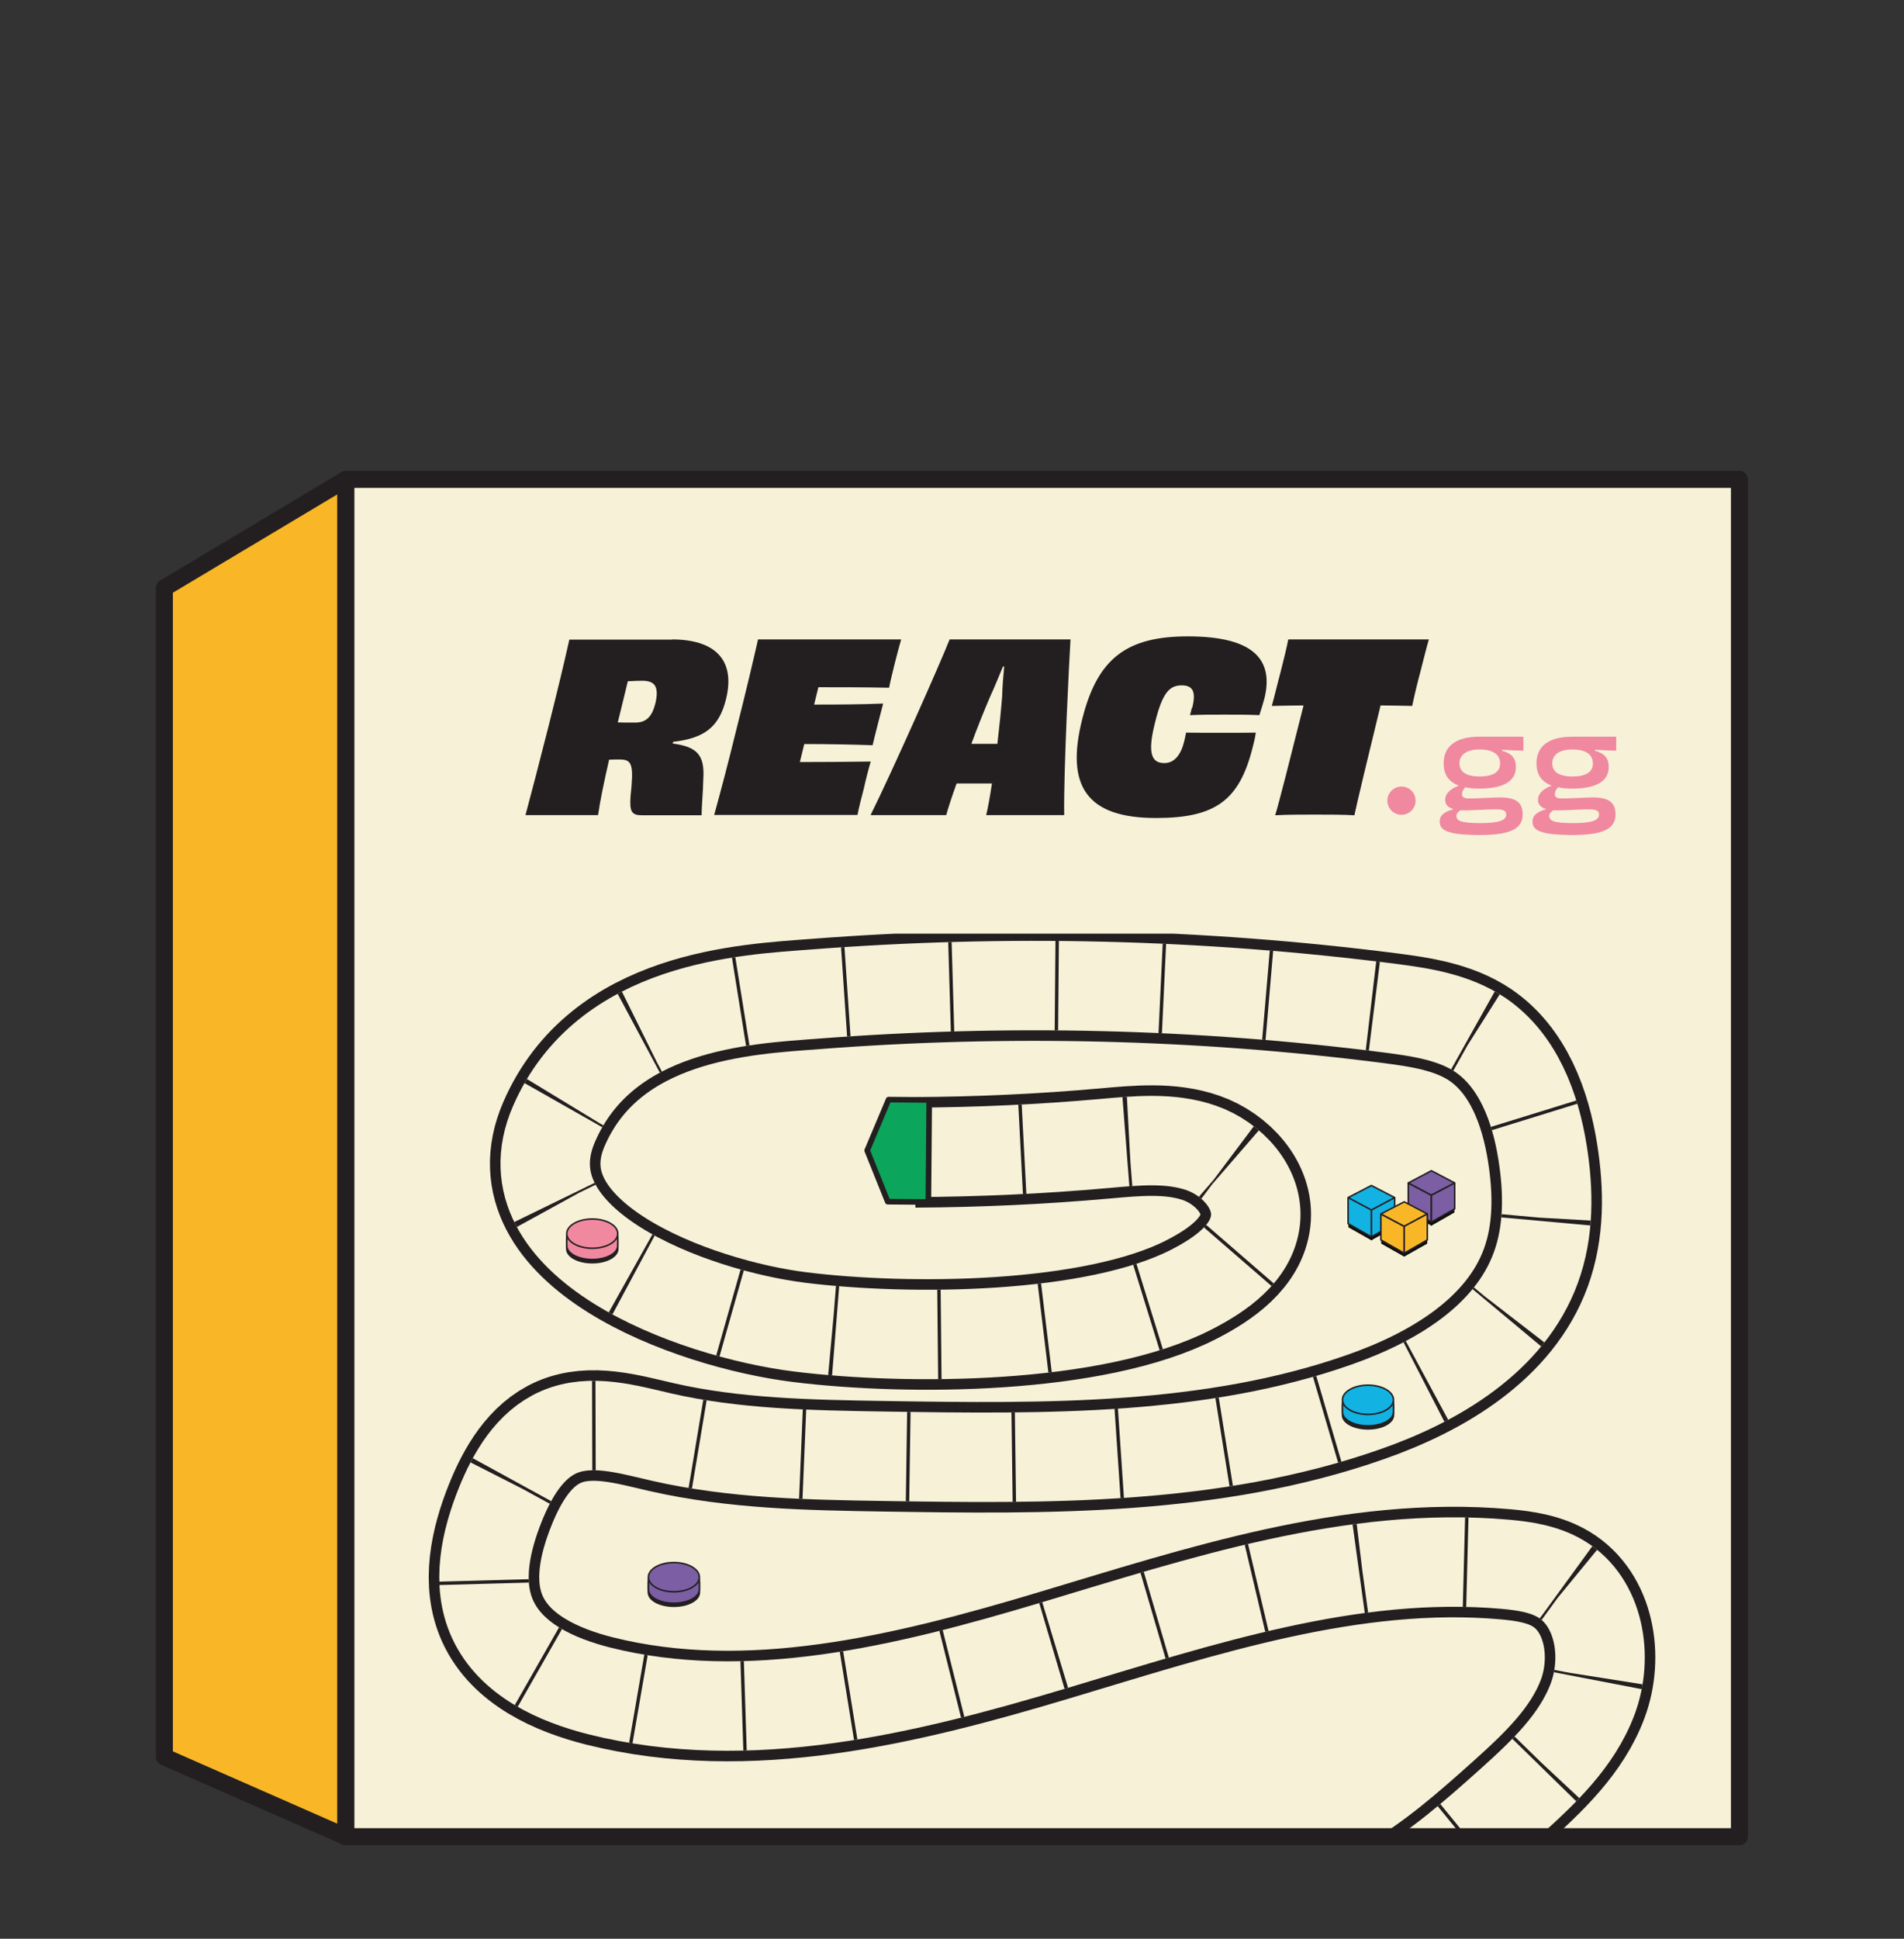<svg xmlns="http://www.w3.org/2000/svg" id="p" viewBox="0 0 112 114"><rect x="0" y="0" width="112" height="114" fill="#333333" stroke="none"/><defs><clipPath id="q"><path fill="none" d="M20.34 54.9h81.98V108H20.34z"/></clipPath></defs><path fill="#f6f1d7" d="M20.34 28.19h81.98V108H20.34z"/><path fill="#f9b728" stroke="#231f20" stroke-linejoin="round" d="M9.67 103.31 20.34 108V28.19L9.67 34.57v68.74z"/><g><g fill="#231f20"><path d="M39.53 37.6c2.49 0 3.75 1.17 3.18 3.5-.41 1.67-1.29 2.31-3.11 2.52l-.03.1c1.42.19 1.9.66 1.8 2.11-.01.67-.1 1.61-.1 2.11h-3.51c-.61 0-.73-.22-.67-1.1.19-1.82.12-2.18-.61-2.18-.28 0-.39 0-.65.01-.3 1.31-.54 2.47-.65 3.26h-4.27c.4-1.49.78-2.96 1.34-5.16.55-2.19.91-3.68 1.24-5.16h6.03Zm-.99 3.81c.26-1.07-.04-1.38-.77-1.38-.17 0-.51.01-.84.03-.19.81-.4 1.64-.59 2.42.28.01.62.01 1.02.01.63 0 .98-.32 1.18-1.09ZM53.01 37.6c-.1.33-.25.91-.37 1.38-.12.5-.28 1.12-.34 1.46-1.43-.03-2.96-.03-4.16-.03l-.25 1.02c1.4 0 2.88-.01 4.06-.06-.15.58-.47 1.8-.62 2.45-1.14-.04-2.63-.07-4.02-.07l-.26 1.06c1.23 0 2.85-.01 4.17-.03-.12.4-.29 1.05-.41 1.6-.14.52-.29 1.13-.37 1.54h-8.43c.4-1.45.8-2.96 1.34-5.16.55-2.19.92-3.75 1.24-5.16h8.43ZM62.97 37.6c-.08 1.38-.41 7.71-.37 10.33h-4.59c.1-.4.22-1.06.34-1.86h-2.08c-.28.78-.5 1.45-.61 1.86h-4.45c1.29-2.6 4.12-8.98 4.65-10.33h7.09Zm-4.3 6.13c.11-.94.21-1.91.28-2.78.01-.56.07-1.24.12-1.76H59c-.22.52-.48 1.18-.76 1.78-.37.87-.76 1.83-1.1 2.77h1.53ZM70.13 41.62c.25-.99.01-1.32-.63-1.32-.69.01-1.12.39-1.57 2.24-.45 1.8-.17 2.33.56 2.33.61 0 .98-.51 1.17-1.28.04-.15.07-.33.11-.51.66.01 1.36.01 2.05.01s1.38 0 2.05-.01c-.04.3-.11.59-.18.85-.78 3.13-2.18 4.17-5.69 4.17-4.09 0-5.33-1.89-4.34-5.81.9-3.62 2.66-4.87 6.22-4.87 3.99 0 5.03 1.46 4.5 3.64-.08.3-.18.63-.3.99-.67-.03-1.36-.03-2.04-.03s-1.38 0-2.04.03c.04-.15.08-.3.11-.43ZM84.05 37.6c-.14.48-.33 1.24-.5 1.91-.18.66-.37 1.47-.48 2-.63-.01-1.25-.03-1.86-.03-.73 2.99-1.4 5.78-1.54 6.46-.61-.04-1.61-.04-2.33-.04s-1.69 0-2.33.04c.21-.67.92-3.47 1.67-6.46-.61.01-1.24.01-1.87.03.15-.52.34-1.34.52-2 .17-.67.36-1.43.45-1.91h8.26Z"/></g><g fill="#f088a0"><path d="M85.8 46.19c-.62-.24-.88-.69-.88-1.3 0-1.01.72-1.57 2.1-1.57h2.59v.82c-.28 0-.79-.03-1.26-.05v.05c.59.17.82.45.82.97 0 .75-.62 1.26-2.15 1.26-.32 0-.59-.02-.83-.08-.13.14-.19.29-.19.42 0 .16.14.24.37.24.75 0 1.37-.06 1.87-.06.92 0 1.33.29 1.33.99 0 .76-.55 1.22-2.51 1.22-2.08 0-2.37-.34-2.37-.8 0-.36.28-.57.79-.71v-.02c-.34-.1-.47-.3-.47-.54 0-.39.36-.67.78-.82v-.02Zm.37 1.46h-.27c-.14.1-.23.2-.23.32 0 .3.27.43 1.42.43 1.08 0 1.51-.16 1.51-.5 0-.22-.15-.31-.58-.31-.56 0-1.33.06-1.85.06Zm2.07-2.76c0-.48-.35-.82-1.2-.82s-1.19.36-1.19.82.35.77 1.19.77 1.2-.3 1.2-.76ZM91.26 46.19c-.62-.24-.88-.69-.88-1.3 0-1.01.72-1.57 2.1-1.57h2.59v.82c-.28 0-.79-.03-1.26-.05v.05c.59.17.82.45.82.97 0 .75-.62 1.26-2.15 1.26-.32 0-.59-.02-.83-.08-.13.14-.19.29-.19.42 0 .16.14.24.37.24.75 0 1.37-.06 1.87-.06.92 0 1.33.29 1.33.99 0 .76-.55 1.22-2.51 1.22-2.08 0-2.37-.34-2.37-.8 0-.36.28-.57.79-.71v-.02c-.34-.1-.47-.3-.47-.54 0-.39.36-.67.78-.82v-.02Zm.37 1.46h-.27c-.14.1-.23.2-.23.32 0 .3.27.43 1.42.43 1.08 0 1.51-.16 1.51-.5 0-.22-.15-.31-.58-.31-.56 0-1.33.06-1.85.06Zm2.07-2.76c0-.48-.35-.82-1.2-.82s-1.19.36-1.19.82.35.77 1.19.77 1.2-.3 1.2-.76Z"/></g><circle cx="82.44" cy="47.08" r=".83" fill="#f088a0"/></g><g clip-path="url(#q)"><g fill="none" stroke-miterlimit="10"><path stroke="#231f20" stroke-width="6.5" d="M53.83 67.76c3.72-.02 7.43-.19 11.13-.52 1.91-.17 3.89-.37 5.7.26s3.41 2.36 3.19 4.26c-.22 1.92-2.05 3.19-3.77 4.07-5.72 2.93-16.64 3-23.02 2.21s-17.5-4.93-14.48-11.93c3.02-7 11.29-7.35 15.37-7.66 11.26-.87 22.6-.6 33.8.83 1.85.24 3.77.53 5.32 1.57 2.23 1.51 3.25 4.27 3.67 6.93.36 2.26.39 4.62-.4 6.77-1.53 4.18-5.8 6.71-10 8.18-9.01 3.17-18.8 3.05-28.35 2.9-4.39-.07-8.81-.15-13.09-1.13-2-.46-4.14-1.1-6.02-.29-1.71.74-2.74 2.51-3.44 4.24-.87 2.16-1.43 4.66-.46 6.77 1.09 2.37 3.75 3.57 6.28 4.21 8.79 2.2 18.02-.07 26.7-2.67s17.55-5.57 26.57-4.78c1.14.1 2.32.28 3.3.87 2.26 1.36 2.78 4.57 1.86 7.04s-2.92 4.35-4.88 6.11c-2.12 1.9-4.28 3.79-6.75 5.21"/><path stroke="#f6f1d7" stroke-width="5.26" d="M53.83 67.76c3.72-.02 7.43-.19 11.13-.52 1.91-.17 3.89-.37 5.7.26s3.41 2.36 3.19 4.26c-.22 1.92-2.05 3.19-3.77 4.07-5.72 2.93-16.64 3-23.02 2.21s-17.5-4.93-14.48-11.93c3.02-7 11.29-7.35 15.37-7.66 11.26-.87 22.6-.6 33.8.83 1.85.24 3.77.53 5.32 1.57 2.23 1.51 3.25 4.27 3.67 6.93.36 2.26.39 4.62-.4 6.77-1.53 4.18-5.8 6.71-10 8.18-9.01 3.17-18.8 3.05-28.35 2.9-4.39-.07-8.81-.15-13.09-1.13-2-.46-4.14-1.1-6.02-.29-1.71.74-2.74 2.51-3.44 4.24-.87 2.16-1.43 4.66-.46 6.77 1.09 2.37 3.75 3.57 6.28 4.21 8.79 2.2 18.02-.07 26.7-2.67s17.55-5.57 26.57-4.78c1.14.1 2.32.28 3.3.87 2.26 1.36 2.78 4.57 1.86 7.04s-2.92 4.35-4.88 6.11c-2.12 1.9-4.28 3.79-6.75 5.21"/><path stroke="#231f20" stroke-dasharray="0 0 .2 6.01" stroke-width="5.26" d="M53.83 67.76c3.72-.02 7.43-.19 11.13-.52 1.91-.17 3.89-.37 5.7.26s3.41 2.36 3.19 4.26c-.22 1.92-2.05 3.19-3.77 4.07-5.72 2.93-16.64 3-23.02 2.21s-17.5-4.93-14.48-11.93c3.02-7 11.29-7.35 15.37-7.66 11.26-.87 22.6-.6 33.8.83 1.85.24 3.77.53 5.32 1.57 2.23 1.51 3.25 4.27 3.67 6.93.36 2.26.39 4.62-.4 6.77-1.53 4.18-5.8 6.71-10 8.18-9.01 3.17-18.8 3.05-28.35 2.9-4.39-.07-8.81-.15-13.09-1.13-2-.46-4.14-1.1-6.02-.29-1.71.74-2.74 2.51-3.44 4.24-.87 2.16-1.43 4.66-.46 6.77 1.09 2.37 3.75 3.57 6.28 4.21 8.79 2.2 18.02-.07 26.7-2.67s17.55-5.57 26.57-4.78c1.14.1 2.32.28 3.3.87 2.26 1.36 2.78 4.57 1.86 7.04s-2.92 4.35-4.88 6.11c-2.12 1.9-4.28 3.79-6.75 5.21"/></g><path fill="#0ba65b" stroke="#231f20" stroke-linejoin="round" stroke-width=".33" d="m52.22 70.66-1.21-3.01 1.26-2.99 2.39.02-.05 6-2.39-.02z"/><g stroke="#231f20" stroke-linejoin="round" stroke-width=".09"><path fill="#231f20" d="M36.34 73.44c0 .45-.67.81-1.5.81s-1.5-.36-1.5-.81v-.61s.88.1 1.5.1 1.5-.1 1.5-.1v.61Z"/><path fill="#f088a0" d="M36.34 73.25c0 .45-.67.81-1.5.81s-1.5-.36-1.5-.81v-.61s.88.1 1.5.1 1.5-.1 1.5-.1v.61Z"/><ellipse cx="34.84" cy="72.54" fill="#f088a0" rx="1.5" ry=".86"/></g><g stroke="#231f20" stroke-linejoin="round" stroke-width=".09"><path fill="#231f20" d="M81.97 83.21c0 .45-.67.81-1.5.81s-1.5-.36-1.5-.81v-.61s.88.1 1.5.1 1.5-.1 1.5-.1v.61Z"/><path fill="#12b2e2" d="M81.97 83.03c0 .45-.67.81-1.5.81s-1.5-.36-1.5-.81v-.61s.88.1 1.5.1 1.5-.1 1.5-.1v.61Z"/><ellipse cx="80.47" cy="82.31" fill="#12b2e2" rx="1.5" ry=".86"/></g><g stroke-linejoin="round" stroke-width=".09"><g fill="#0f0d0e" stroke="#0f0d0e"><path d="m79.36 70.67 1.31.7v1.51l-1.31-.74v-1.47z"/><path d="m80.67 69.99-1.31.68 1.31.7 1.31-.7-1.31-.68z"/><path d="M81.98 70.67v1.47l-1.31.74v-1.51l1.31-.7z"/></g><g fill="#12b2e2" stroke="#231f20"><path d="m79.3 70.42 1.37.73v1.58l-1.37-.78v-1.53zM80.67 69.71l-1.37.71 1.37.73 1.37-.73-1.37-.71zM82.04 70.42v1.53l-1.37.78v-1.58l1.37-.73z"/></g></g><g stroke-linejoin="round" stroke-width=".09"><g fill="#0f0d0e" stroke="#0f0d0e"><path d="m82.89 69.81 1.31.69v1.52l-1.31-.75v-1.46z"/><path d="m84.2 69.12-1.31.69 1.31.69 1.31-.69-1.31-.69z"/><path d="M85.51 69.81v1.46l-1.31.75V70.5l1.31-.69z"/></g><g fill="#7b5ea4" stroke="#231f20"><path d="m82.84 69.56 1.36.72v1.58l-1.36-.78v-1.52z"/><path d="m84.2 68.84-1.36.72 1.36.72 1.37-.72-1.37-.72z"/><path d="M85.57 69.56v1.52l-1.37.78v-1.58l1.37-.72z"/></g></g><g stroke-linejoin="round" stroke-width=".09"><g fill="#0f0d0e" stroke="#0f0d0e"><path d="m81.29 71.64 1.31.69v1.51l-1.31-.74v-1.46z"/><path d="m82.6 70.95-1.31.69 1.31.69 1.31-.69-1.31-.69z"/><path d="M83.91 71.64v1.46l-1.31.74v-1.51l1.31-.69z"/></g><g fill="#f9b728" stroke="#231f20"><path d="m81.23 71.38 1.37.73v1.58l-1.37-.78v-1.53z"/><path d="m82.6 70.67-1.37.71 1.37.73 1.36-.73-1.36-.71z"/><path d="M83.96 71.38v1.53l-1.36.78v-1.58l1.36-.73z"/></g></g><g stroke="#231f20" stroke-linejoin="round" stroke-width=".09"><path fill="#231f20" d="M41.14 93.64c0 .45-.67.81-1.5.81s-1.5-.36-1.5-.81v-.61s.88.1 1.5.1 1.5-.1 1.5-.1v.61Z"/><path fill="#7b5ea4" d="M41.14 93.46c0 .45-.67.81-1.5.81s-1.5-.36-1.5-.81v-.61s.88.1 1.5.1 1.5-.1 1.5-.1v.61Z"/><ellipse cx="39.64" cy="92.74" fill="#7b5ea4" rx="1.5" ry=".86"/></g></g><path fill="none" stroke="#231f20" stroke-linejoin="round" d="M20.34 28.19h81.98V108H20.34z"/></svg>